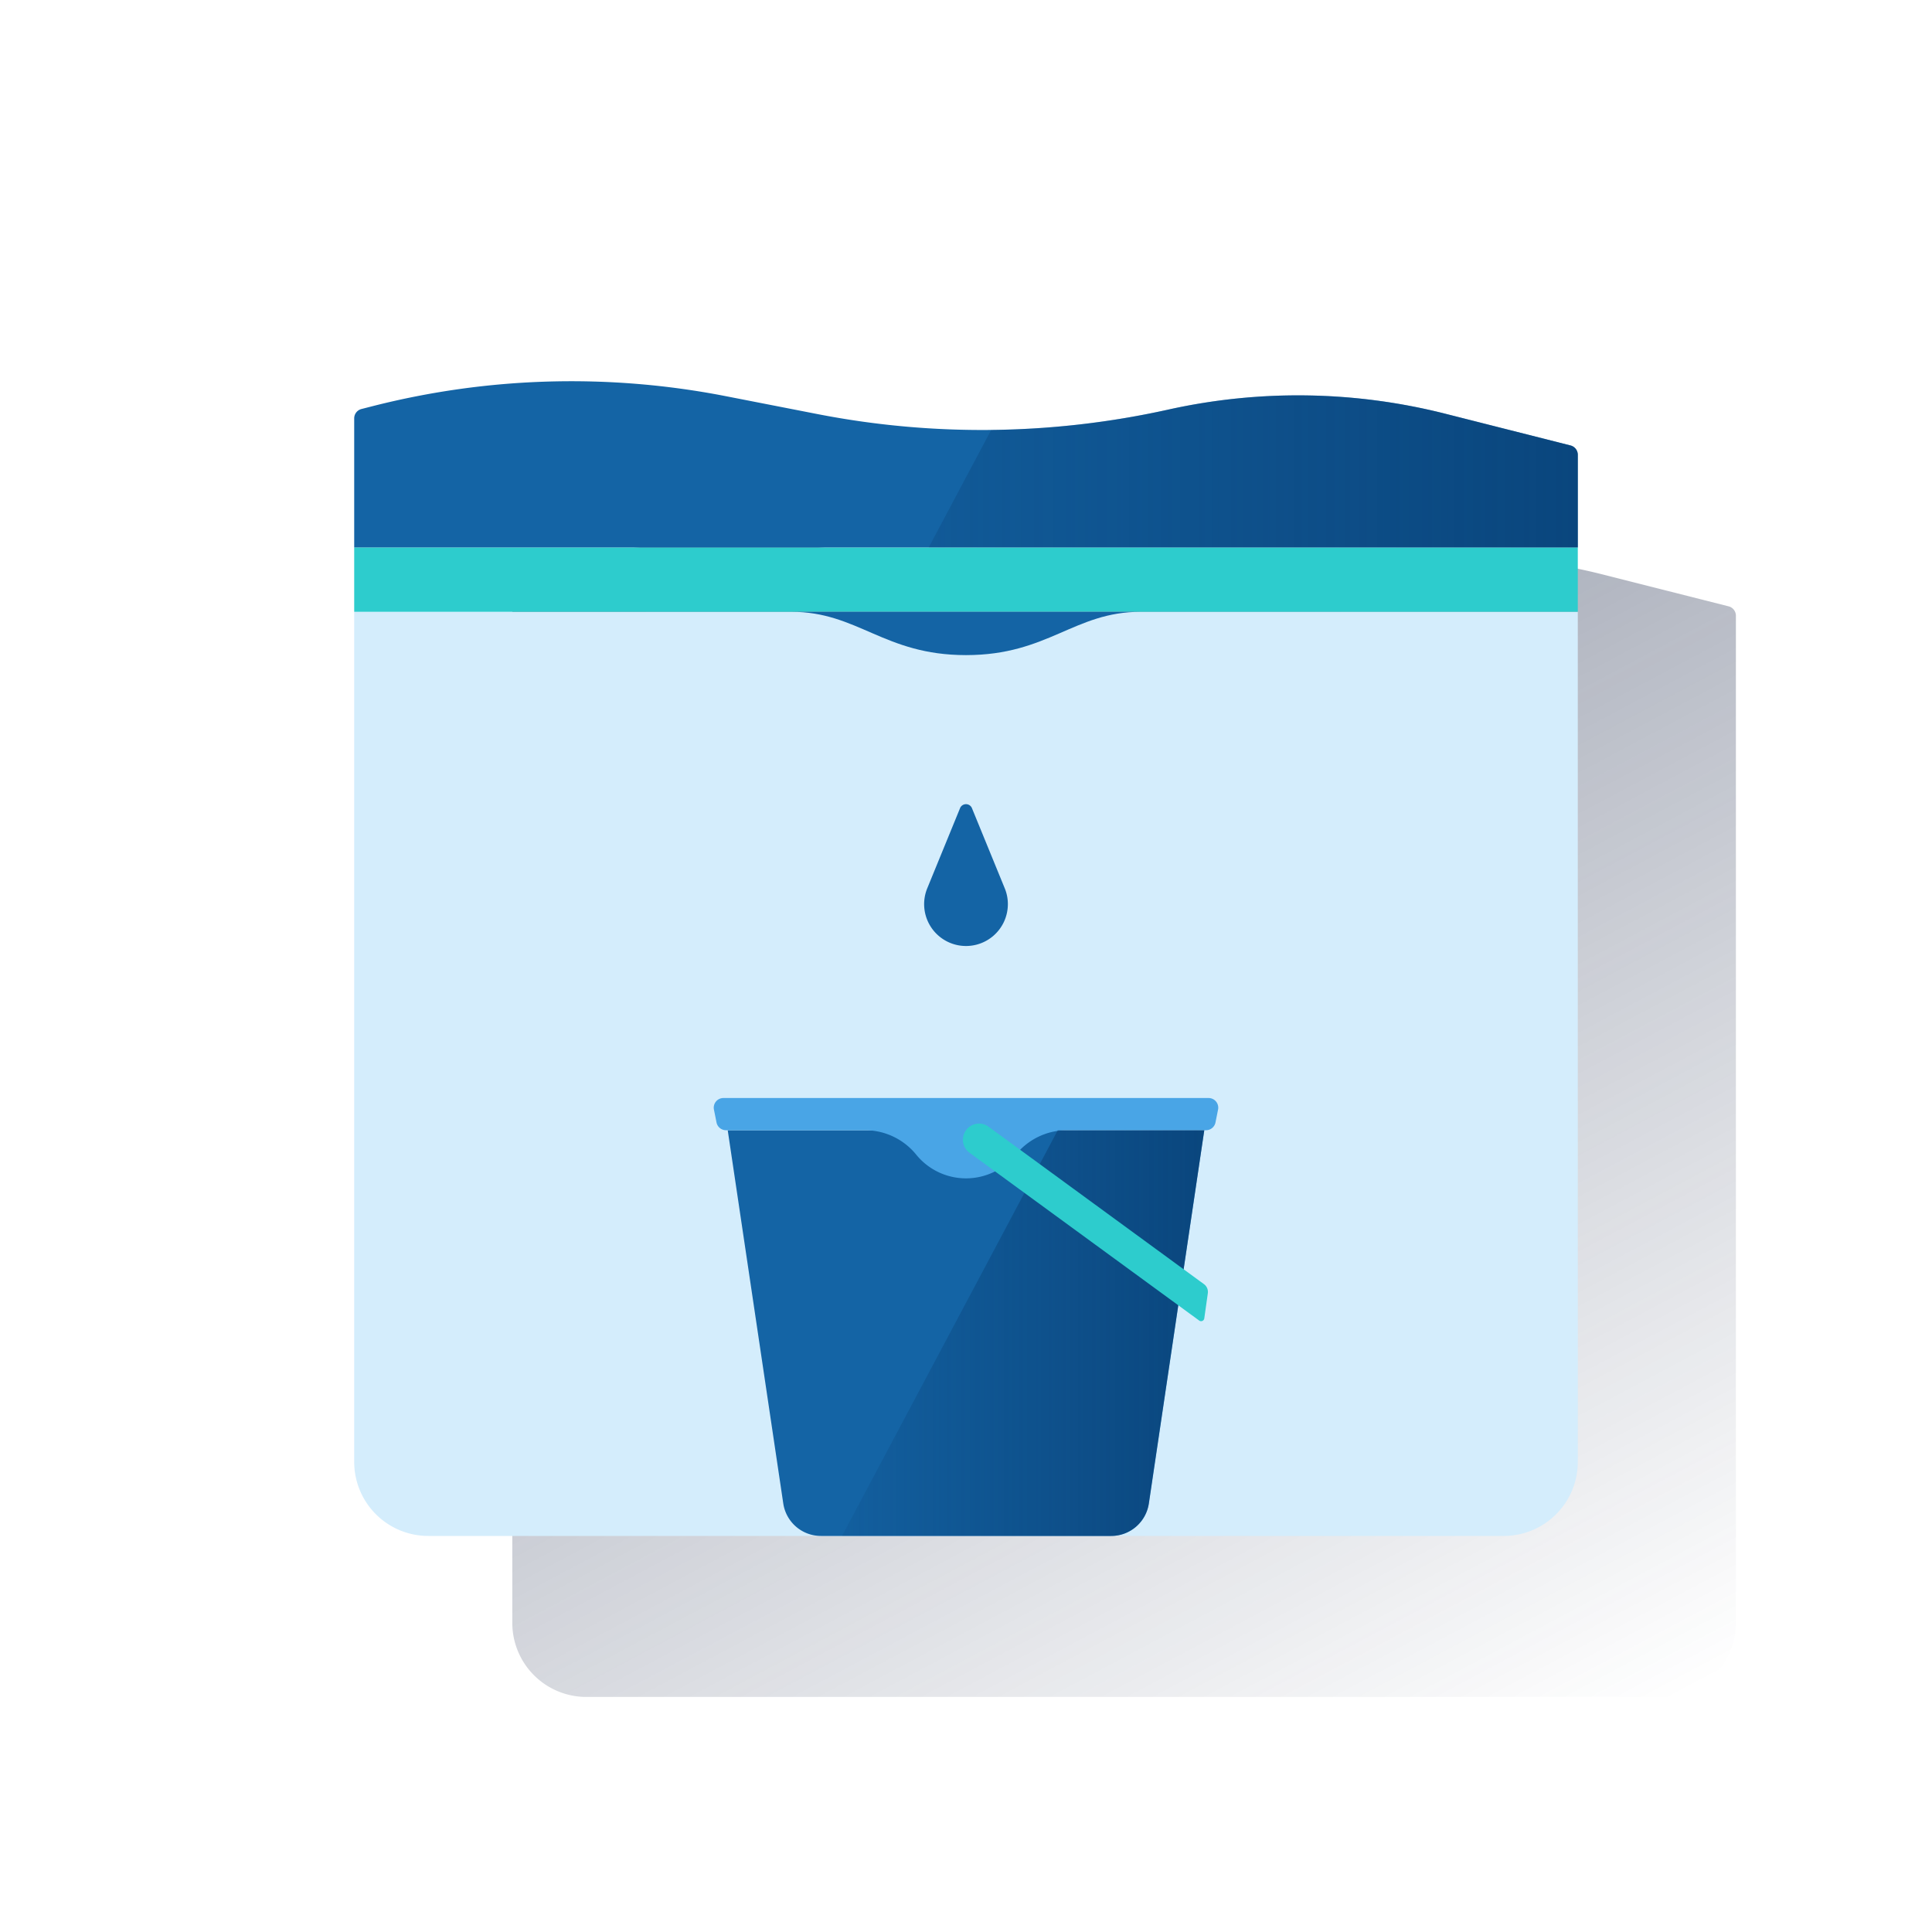 <svg id="Contenido" xmlns="http://www.w3.org/2000/svg" xmlns:xlink="http://www.w3.org/1999/xlink" viewBox="0 0 600 600"><defs><style>.cls-1{fill:url(#Degradado_sin_nombre_8);}.cls-2{fill:#d4edfc;}.cls-3{fill:#2dcccd;}.cls-4{fill:#1464a5;}.cls-5{fill:#49a5e6;}.cls-6{fill:url(#Degradado_sin_nombre_13);}.cls-7{fill:url(#Degradado_sin_nombre_10);}</style><linearGradient id="Degradado_sin_nombre_8" x1="235.88" y1="137.24" x2="460.44" y2="559.57" gradientUnits="userSpaceOnUse"><stop offset="0" stop-color="#192647"/><stop offset="0" stop-color="#192647" stop-opacity="0.5"/><stop offset="1" stop-color="#192647" stop-opacity="0"/></linearGradient><linearGradient id="Degradado_sin_nombre_13" x1="374" y1="414" x2="261.5" y2="414" gradientUnits="userSpaceOnUse"><stop offset="0" stop-color="#043263" stop-opacity="0.6"/><stop offset="1" stop-color="#043263" stop-opacity="0.1"/></linearGradient><linearGradient id="Degradado_sin_nombre_10" x1="490" y1="146.39" x2="288.43" y2="146.39" gradientUnits="userSpaceOnUse"><stop offset="0" stop-color="#043263" stop-opacity="0.6"/><stop offset="1" stop-color="#043263" stop-opacity="0.2"/></linearGradient></defs><title>_</title><path class="cls-1" d="M536.78,188.29l-38.91-9.85a186,186,0,0,0-86-1.29h0A267,267,0,0,1,303,178.57L274.27,173A249.94,249.94,0,0,0,165,176.06l-3.64.93a3,3,0,0,0-2.26,2.9V504a23,23,0,0,0,23,23h334a23,23,0,0,0,23-23V191.2A3,3,0,0,0,536.78,188.29Z"/><path class="cls-2" d="M490,190H110V454a23,23,0,0,0,23,23H467a23,23,0,0,0,23-23Z"/><rect class="cls-3" x="110" y="170" width="380" height="20"/><path class="cls-4" d="M312,275.79h0L301.8,250.87a2,2,0,0,0-3.6,0L288,275.79h0a13,13,0,1,0,25,4.88A12.75,12.75,0,0,0,312,275.79Z"/><path class="cls-4" d="M487.74,138.34l-38.92-9.86a186.11,186.11,0,0,0-86-1.28h0A267,267,0,0,1,254,128.62L225.23,123a250,250,0,0,0-109.33,3.09l-3.64.93a3,3,0,0,0-2.26,2.9V170H490V141.25A3,3,0,0,0,487.74,138.34Z"/><path class="cls-4" d="M245.76,190c20.73,0,28.72,13.45,54.25,13.45S333.53,190,354.26,190Z"/><path class="cls-4" d="M374,351H226l17.25,115.91A11.83,11.83,0,0,0,255,477h90.1a11.83,11.83,0,0,0,11.7-10.09Z"/><path class="cls-5" d="M375.34,341H224.66a3,3,0,0,0-2.94,3.59l.8,4a3,3,0,0,0,2.94,2.41h43.4a20.5,20.5,0,0,1,15.77,7.7,19.92,19.92,0,0,0,30.74,0,20.5,20.5,0,0,1,15.77-7.7h43.4a3,3,0,0,0,2.94-2.41l.8-4A3,3,0,0,0,375.34,341Z"/><path class="cls-6" d="M328.5,351l-67,126h83.55a11.83,11.83,0,0,0,11.7-10.09L374,351Z"/><path class="cls-3" d="M374,409.44a1,1,0,0,1-1.58.67L301.1,358a5,5,0,0,1-1.09-7h0a5,5,0,0,1,7-1.09l66.89,48.89a3,3,0,0,1,1.2,2.84Z"/><path class="cls-7" d="M490,141.25a3,3,0,0,0-2.26-2.91l-38.92-9.86a186.11,186.11,0,0,0-86-1.28h0a267.39,267.39,0,0,1-55,6.32L288.43,170H490Z"/></svg>